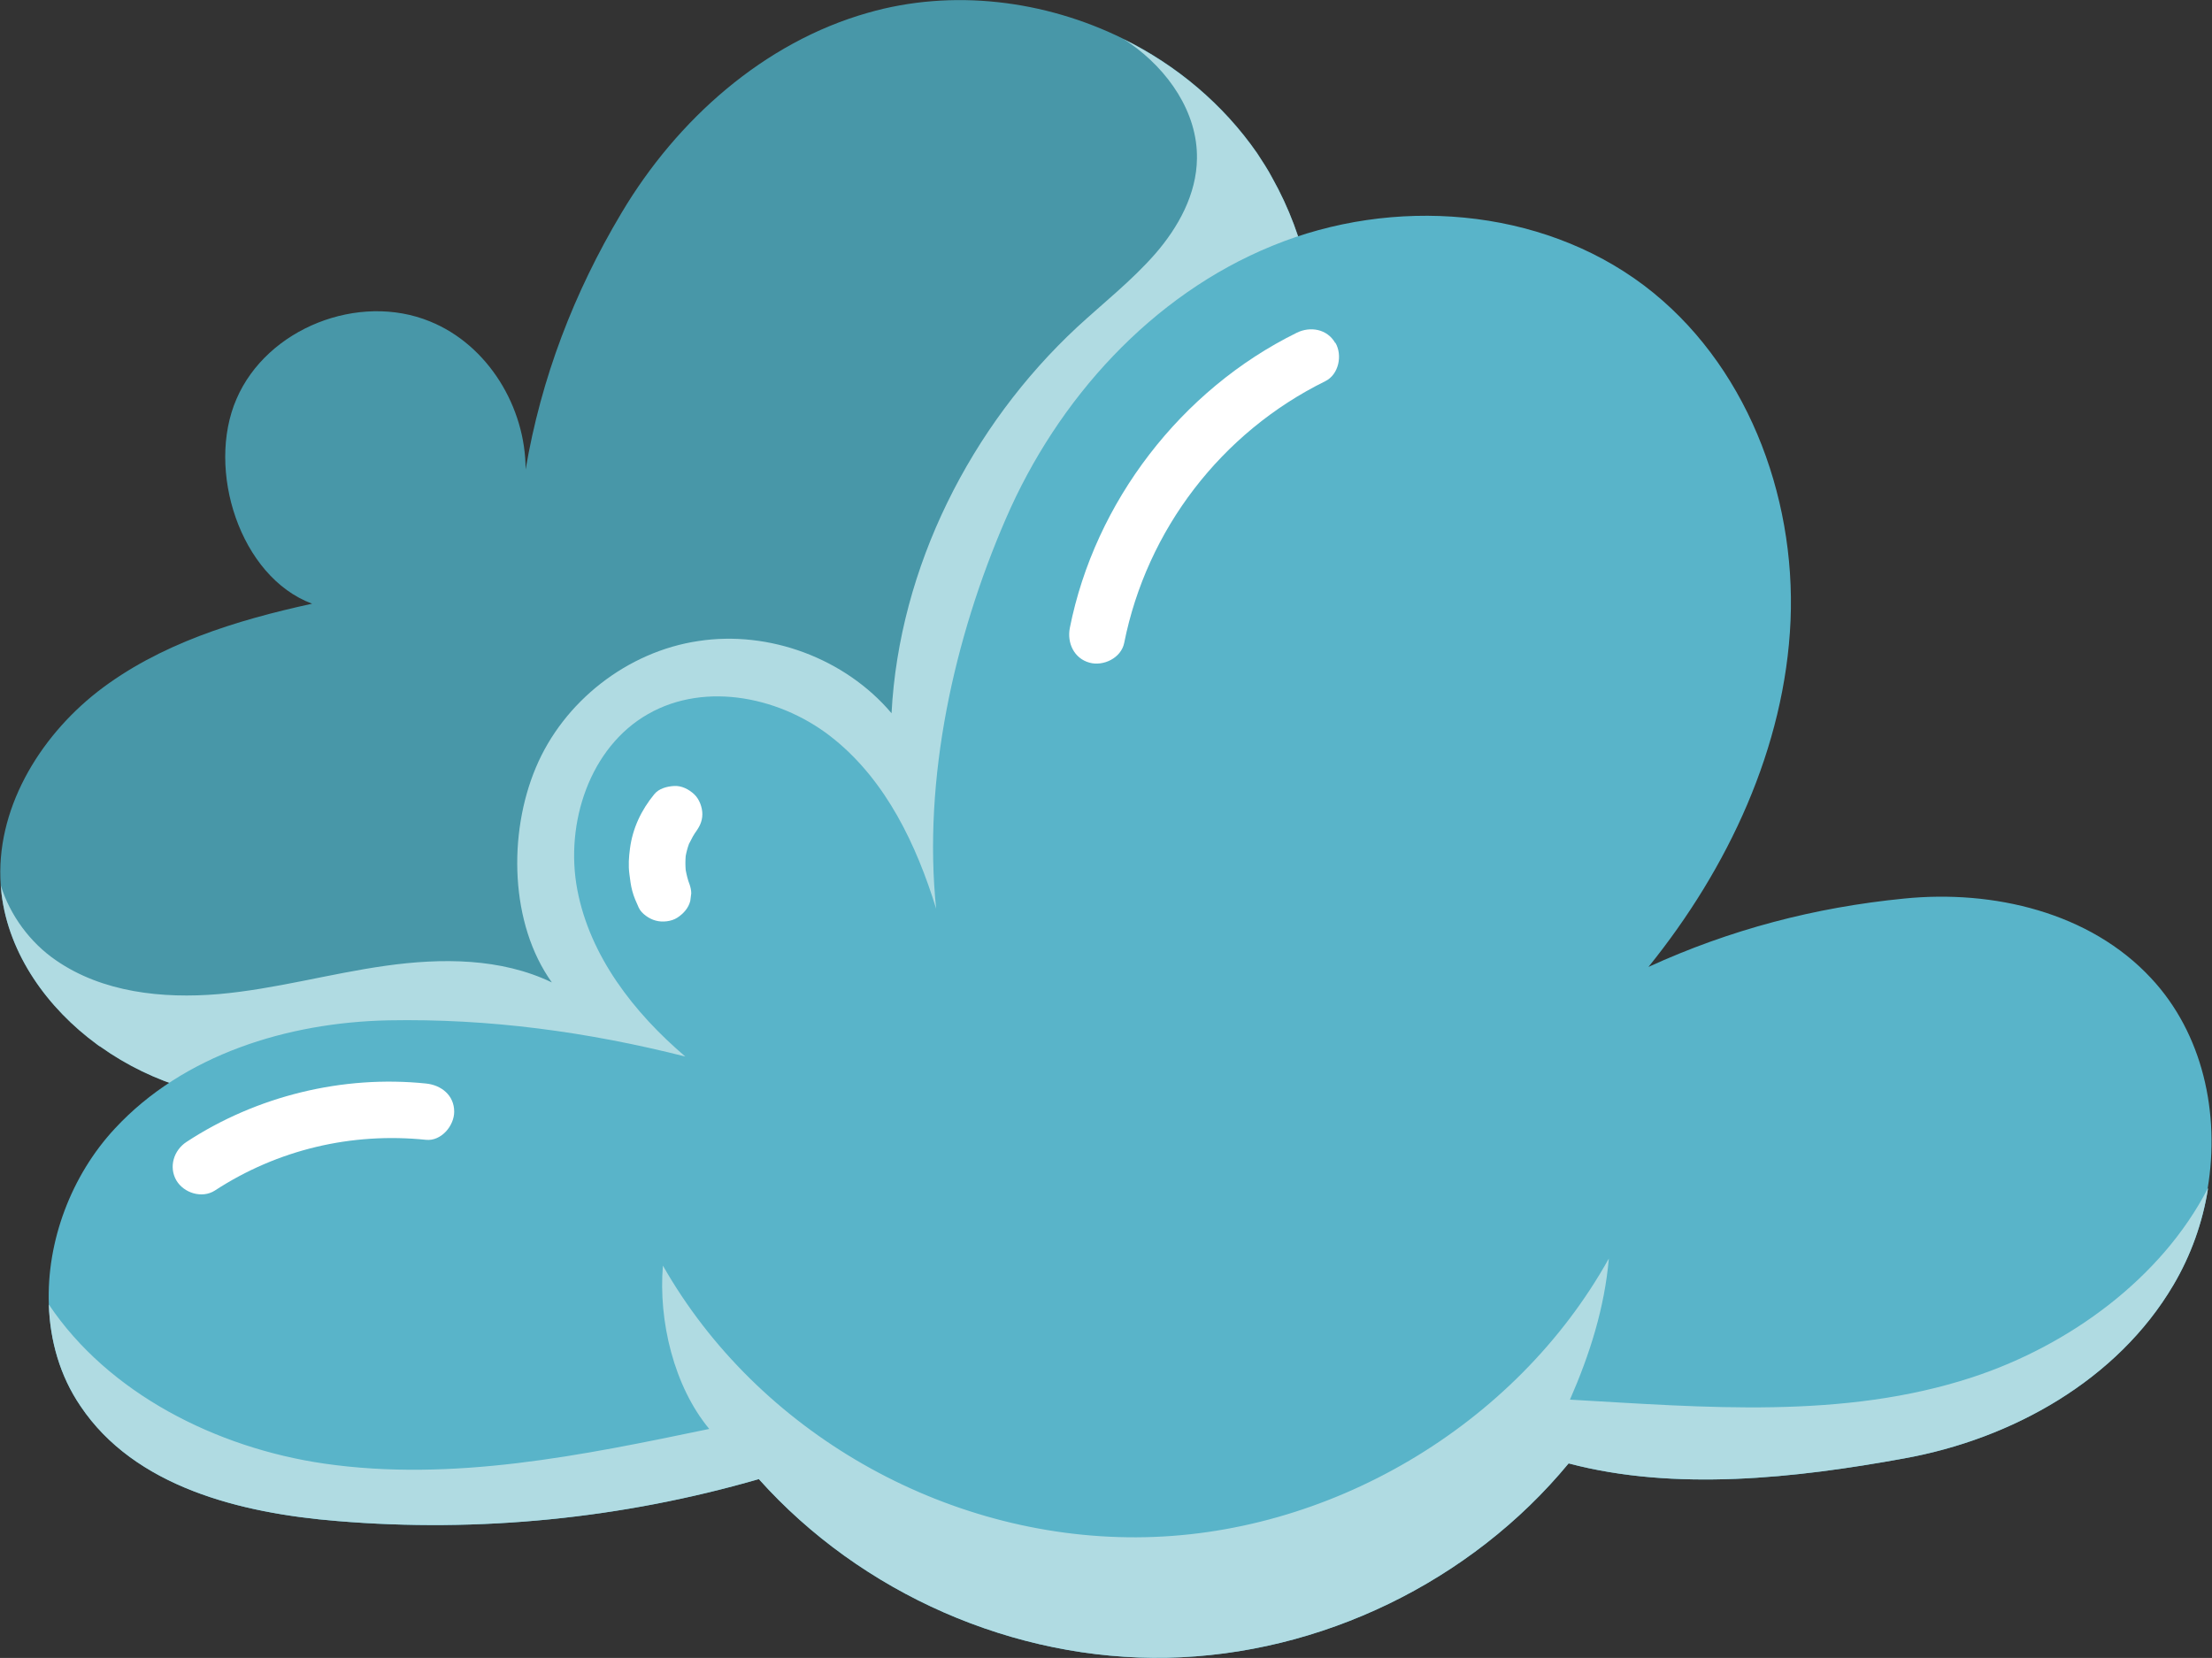 <?xml version="1.0" encoding="UTF-8"?>
<svg xmlns="http://www.w3.org/2000/svg" viewBox="0 0 115.52 86.59">
  <rect x="0" y="0" width="115.52" height="86.59" fill="#333333" stroke="none"/>
  <defs>
    <style>
      .cls-1 {
        isolation: isolate;
      }

      .cls-1, .cls-2 {
        fill: none;
      }

      .cls-3 {
        fill: #fff;
      }

      .cls-4 {
        fill: #59b4c9;
      }

      .cls-5 {
        fill: #4897a8;
      }

      .cls-6 {
        fill: #b0dbe2;
        mix-blend-mode: multiply;
      }

      .cls-2 {
        mix-blend-mode: soft-light;
      }
    </style>
  </defs>
  <g class="cls-1">
    <g id="Livello_2" data-name="Livello 2">
      <g id="OBJECTS">
        <g>
          <g>
            <path class="cls-5" d="m87.39,44c-1.88,3.73-5.16,6.52-8.97,8.31-2.06,1-4.26,1.69-6.49,2.12-6.33,1.2-12.85.44-19.24-.32-3.69,3.26-8.65,4.82-13.54,5.21-4.91.4-10.81-2.2-14.97-4.83-5.42,4.02-13.44,4.1-18.93.18-.06-.03-.12-.07-.18-.12-2.57-1.88-4.61-4.69-4.99-7.87-.01-.15-.03-.29-.04-.44-.29-3.89,1.95-7.68,5.05-10.11,3.22-2.5,7.23-3.73,11.21-4.6-3.77-1.4-5.55-7.01-3.95-10.69,1.59-3.7,6.39-5.58,10.11-4.05,3.03,1.23,4.99,4.48,4.99,7.73.81-4.76,2.51-9.22,5.02-13.42,2.89-4.85,7.42-8.89,12.85-10.43C49.73-.6,54.56,0,58.67,2.03c2.78,1.37,5.21,3.41,6.98,5.96.28.43.56.85.79,1.29,3.51,6.24,3.04,14.59-1.29,20.33,2.66-2.25,6.32-3.75,9.96-4.08,2.83-.26,5.68.18,8.05,1.5,5.63,3.13,7.14,11.22,4.23,16.98Z"/>
            <path class="cls-6" d="m87.39,44c-1.88,3.73-5.16,6.52-8.97,8.31-2.06,1-4.26,1.69-6.49,2.12-6.33,1.2-12.85.44-19.24-.32-3.69,3.26-8.65,4.82-13.54,5.21-4.91.4-10.81-2.2-14.97-4.83-5.42,4.02-13.44,4.1-18.93.18-.06-.03-.12-.07-.18-.12-2.57-1.88-4.61-4.69-4.99-7.87-.01-.15-.03-.29-.04-.44.48,1.56,1.54,3,2.89,3.92,2.42,1.67,5.55,2.01,8.49,1.76,2.95-.26,5.8-1.07,8.72-1.48,2.92-.41,6.02-.41,8.68.87-2.19-3.06-2.29-7.76-.84-11.21,1.45-3.47,4.79-6.07,8.49-6.62,3.7-.57,7.67.91,10.09,3.77.4-7.61,4.13-15,9.71-20.18,1.37-1.26,2.83-2.41,4.05-3.8,1.22-1.4,2.17-3.13,2.19-4.99.04-2.41-1.51-4.63-3.5-6.02-.1-.07-.22-.15-.34-.22,2.78,1.37,5.21,3.41,6.98,5.96.28.43.56.85.79,1.29,3.51,6.24,3.04,14.59-1.29,20.33,2.66-2.25,6.32-3.75,9.96-4.08,2.83-.26,5.68.18,8.05,1.5,5.63,3.13,7.14,11.22,4.23,16.98Z"/>
          </g>
          <g>
            <path class="cls-4" d="m115.31,62.08c-.28,1.78-.9,3.5-1.81,5.04-2.92,4.95-8.4,8.03-14.06,9.05-5.65,1.03-11.96,1.73-17.52.26-5.1,6.18-12.95,9.99-20.96,10.15-8,.16-15.98-3.35-21.33-9.33-7.12,2.06-14.63,2.81-22.02,2.19-5.07-.41-10.59-1.79-13.41-6.01-1.07-1.57-1.59-3.42-1.65-5.3-.12-3.3,1.17-6.74,3.45-9.19,3.58-3.86,9.02-5.54,14.28-5.65,5.26-.1,10.41.6,15.51,1.89-2.69-2.29-4.98-5.24-5.64-8.71-.66-3.47.65-7.45,3.7-9.18,3.03-1.73,7.05-.87,9.74,1.34,2.7,2.2,4.27,5.49,5.3,8.83-.7-6.77.93-14.13,3.64-20.37,2.7-6.24,7.61-11.68,13.91-14.25,6.3-2.59,13.98-2.03,19.42,2.07,5.29,4,7.93,10.88,7.65,17.51-.29,6.61-3.26,12.93-7.42,18.08,4.26-1.95,8.68-3.11,13.35-3.57,4.66-.47,9.71.72,12.9,4.16,2.7,2.89,3.61,7.06,2.95,11Z"/>
            <path class="cls-6" d="m115.31,62.08c-.28,1.78-.9,3.5-1.81,5.04-2.92,4.95-8.4,8.03-14.06,9.05-5.65,1.03-11.96,1.73-17.52.26-5.1,6.18-12.95,9.99-20.96,10.15-8,.16-15.98-3.35-21.33-9.33-7.12,2.06-14.63,2.81-22.02,2.19-5.07-.41-10.59-1.79-13.41-6.01-1.07-1.57-1.59-3.42-1.65-5.3,3.11,4.64,8.74,7.49,14.38,8.31,6.7.97,13.48-.43,20.11-1.81-1.85-2.23-2.66-5.65-2.42-8.53,4.95,8.7,14.7,14.23,24.72,14.19,10-.03,19.8-5.8,24.68-14.56-.22,2.57-1,5.02-2.03,7.37,7.06.4,14.26,1.04,20.99-1.16,5.11-1.67,9.91-5.2,12.32-9.87Z"/>
            <g class="cls-2">
              <path class="cls-3" d="m69.73,17.91c-.42-.73-1.3-.88-2.01-.53-6.03,2.97-10.54,8.83-11.85,15.42-.15.78.22,1.59,1.03,1.81.72.2,1.65-.24,1.81-1.03,1.18-5.92,5.08-11,10.5-13.67.71-.35.91-1.36.53-2.01Z"/>
              <path class="cls-3" d="m35.99,44.06c.12-.24.24-.48.41-.7-.04.06-.09.11-.13.17.24-.3.41-.61.41-1.01,0-.36-.16-.79-.43-1.04-.28-.26-.65-.45-1.04-.43-.37.02-.8.13-1.04.43-.68.83-1.13,1.77-1.27,2.84-.06.45-.09.88-.03,1.33.04.3.07.59.15.88.08.31.21.59.34.88.14.31.56.59.88.67.35.1.82.05,1.13-.15.31-.2.59-.5.68-.88l.05-.39c0-.17-.04-.33-.09-.48,0,.01,0,.02.01.03-.1-.25-.16-.51-.21-.77-.02-.24-.02-.49,0-.73.04-.22.1-.44.18-.66Z"/>
              <path class="cls-3" d="m22.25,56.59c-4.35-.45-8.85.65-12.51,3.05-.66.43-.94,1.3-.53,2.01.39.66,1.34.96,2.01.53,3.28-2.14,7.14-3.05,11.03-2.65.79.08,1.47-.73,1.47-1.47,0-.86-.68-1.39-1.47-1.47Z"/>
            </g>
          </g>
        </g>
      </g>
    </g>
  </g>
</svg>